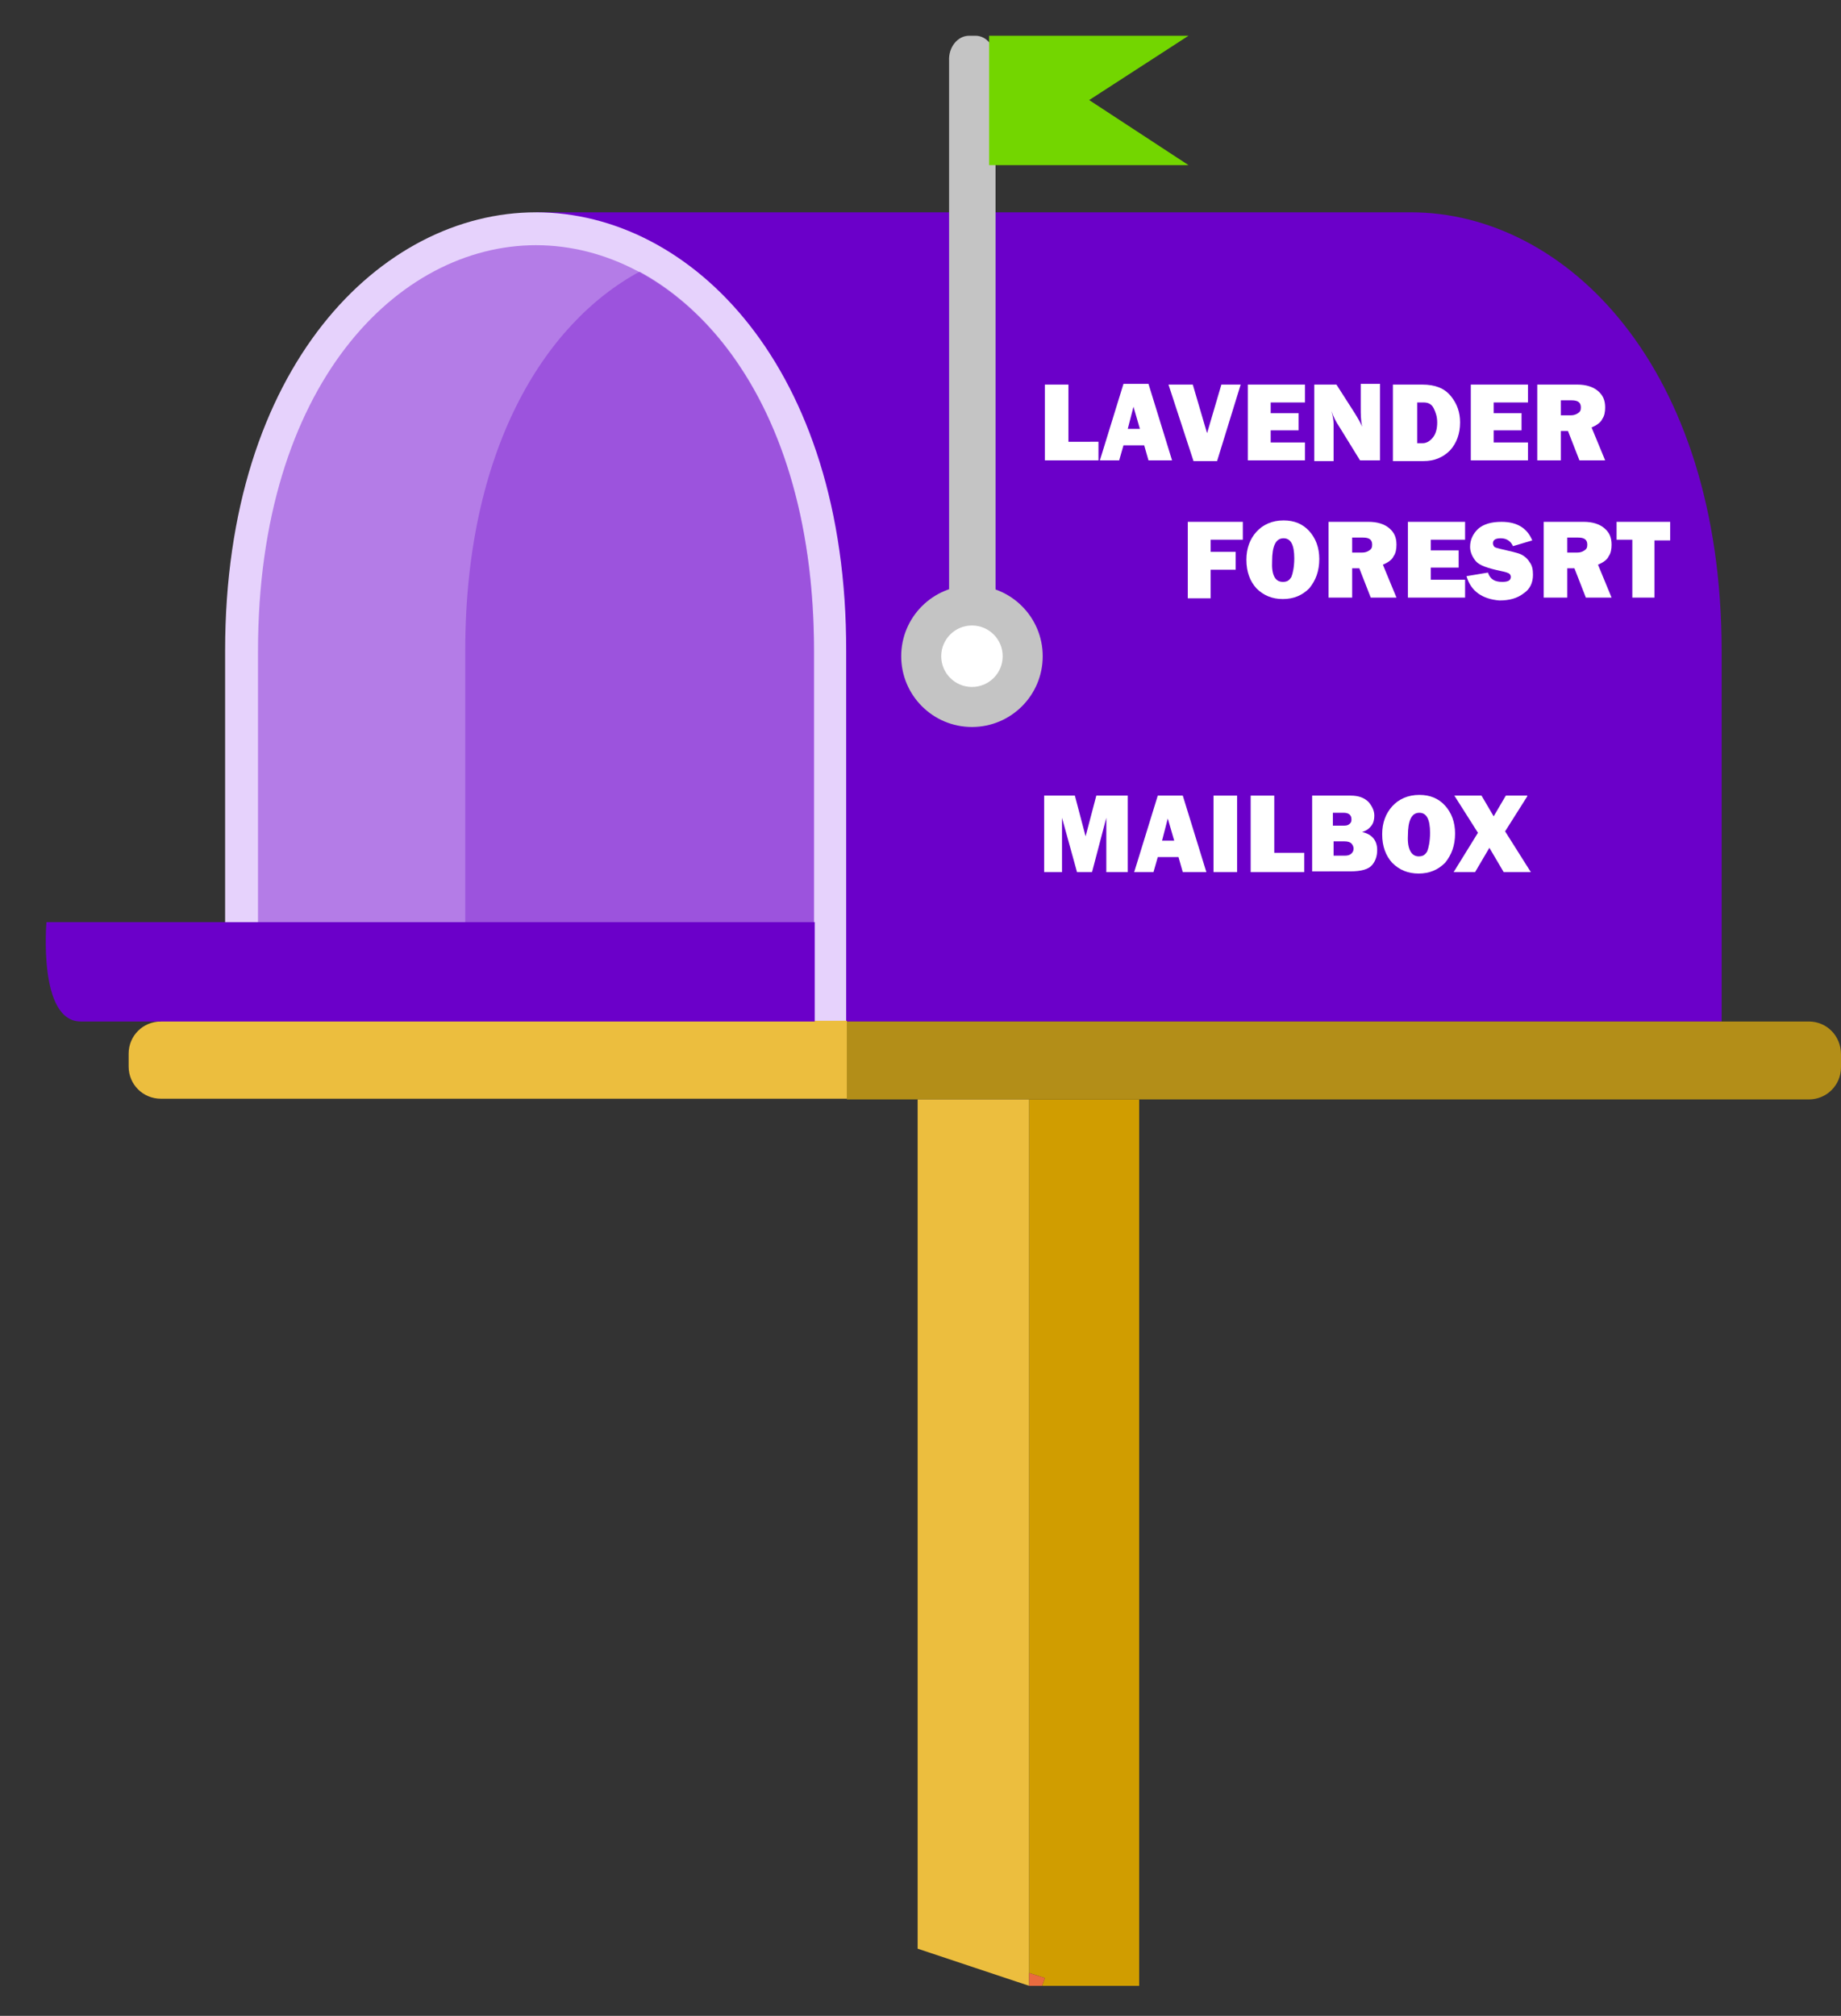 <?xml version="1.0" encoding="utf-8"?>
<!-- Generator: Adobe Illustrator 25.3.1, SVG Export Plug-In . SVG Version: 6.00 Build 0)  -->
<svg version="1.1" id="mailbox" xmlns="http://www.w3.org/2000/svg" xmlns:xlink="http://www.w3.org/1999/xlink" x="0px" y="0px"
	 viewBox="0 0 257.6 282" style="enable-background:new 0 0 257.6 282;" xml:space="preserve">
<rect x="0" y="0" width="257.6" height="282" fill="#333333" stroke="none"/>
<style type="text/css">
	.st0{fill:#6B00C9;}
	.st1{fill:#E6D2FC;}
	.st2{opacity:0.41;fill:#6B00C9;}
	.st3{opacity:0.33;fill:#6B00C9;}
	.st4{fill:#ECBE3E;}
	.st5{fill:#B38E18;}
	.st6{fill:#C4C4C4;}
	.st7{fill:#FFFFFF;}
	.st8{fill:#73D600;}
	.st9{fill:#D09D00;}
	.st10{fill:#EA6B3F;}
</style>
<path class="st0" d="M197.4,29.7H75v113.2h165.9V91.1C240.9,51.3,219.1,29.7,197.4,29.7z"/>
<path class="st1" d="M75,29.7c-21.7,0-43.5,21.6-43.5,61.3v51.9h86.9V91.1C118.5,51.3,96.7,29.7,75,29.7z"/>
<path class="st2" d="M36.1,142.9V91.1c0-37.3,19.6-56.8,38.9-56.8s38.9,19.5,38.9,56.8v51.9H36.1z"/>
<path class="st3" d="M89.5,38c-13.5,7.3-24.4,25.2-24.4,53v51.9h48.8V91.1C113.9,63.3,103.1,45.4,89.5,38z"/>
<path class="st4" d="M22.5,142.9c-2.5,0-4.5,2-4.5,4.5v1.8c0,2.5,2,4.5,4.5,4.5h96v-10.9H22.5z"/>
<path class="st5" d="M253.1,142.9H118.5v10.9h134.6c2.5,0,4.5-2,4.5-4.5v-1.8C257.6,144.9,255.6,142.9,253.1,142.9z"/>
<g>
	<path class="st6" d="M135.6,5h0.9c1.6,0,2.8,1.6,2.8,3.5v84.1c0,1.9-1.3,3.5-2.8,3.5h-0.9c-1.6,0-2.8-1.6-2.8-3.5V8.5
		C132.7,6.6,134,5,135.6,5z"/>
	<circle class="st6" cx="136" cy="91.8" r="9.9"/>
	<circle class="st7" cx="136" cy="91.8" r="4.3"/>
	<polygon class="st8" points="166.3,5 138.4,5 138.4,14 138.4,23.1 166.3,23.1 152.4,14 	"/>
</g>
<path class="st0" d="M31.5,142.9H11.3c-6,0-4.8-13.9-4.8-13.9h107.5v13.9H31.5z"/>
<g>
	<polygon class="st9" points="159.4,153.8 144,153.8 144,276 146.2,276.7 145.8,277.8 159.4,277.8 	"/>
	<polygon class="st4" points="144,153.8 128.4,153.8 128.4,272.6 144,277.8 	"/>
	<polygon class="st10" points="144,276 144,277.8 145.8,277.8 146.2,276.7 	"/>
</g>
<g>
	<path class="st7" d="M153.7,61.8v2.6h-7.5V53.8h3.3v8H153.7z"/>
	<path class="st7" d="M160.7,64.4l-0.6-2.1h-2.9l-0.6,2.1h-2.7l3.3-10.7h3.5l3.3,10.7H160.7z M157.8,60h1.7l-0.9-3.1L157.8,60z"/>
	<path class="st7" d="M173.6,53.8l-3.3,10.7H167l-3.5-10.7h3.4l1.7,5.8c0.1,0.3,0.2,0.7,0.3,1l2-6.8H173.6z"/>
	<path class="st7" d="M182.6,61.9v2.5h-8V53.8h8v2.5h-4.8v1.5h3.9v2.4h-3.9v1.7H182.6z"/>
	<path class="st7" d="M193,64.4h-2.7l-2.9-4.7c-0.4-0.6-0.8-1.3-1.1-2.2c0.2,0.7,0.3,1.3,0.3,1.8v5.2h-2.7V53.8h3.1l2.5,3.9
		c0.5,0.8,0.9,1.5,1.1,2c-0.2-0.9-0.2-1.8-0.2-2.8v-3.2h2.7V64.4z"/>
	<path class="st7" d="M194.9,64.4V53.8h4.1c1.8,0,3.1,0.5,4,1.6s1.3,2.3,1.3,3.7c0,1.6-0.5,2.9-1.4,3.9c-1,1-2.2,1.5-3.7,1.5H194.9z
		 M198.2,62h0.9c0.5,0,1-0.3,1.4-0.8c0.4-0.5,0.6-1.2,0.6-2.1c0-0.8-0.2-1.4-0.5-2s-0.8-0.8-1.4-0.8h-0.9V62z"/>
	<path class="st7" d="M213.8,61.9v2.5h-8V53.8h8v2.5H209v1.5h3.9v2.4H209v1.7H213.8z"/>
	<path class="st7" d="M224.6,64.4h-3.6l-1.6-4.1h-1v4.1h-3.3V53.8h5.6c1.2,0,2.2,0.3,2.9,0.9c0.7,0.6,1,1.3,1,2.3
		c0,0.6-0.1,1.2-0.4,1.6c-0.2,0.5-0.8,0.9-1.5,1.2L224.6,64.4z M218.4,58.1h1.4c0.4,0,0.7-0.1,1-0.3s0.4-0.4,0.4-0.8
		c0-0.7-0.4-1-1.3-1h-1.5V58.1z"/>
	<path class="st7" d="M172.9,79.7h-3.5v4h-3.2V73h7.7v2.5h-4.5v1.7h3.5V79.7z"/>
	<path class="st7" d="M179.5,83.8c-1.5,0-2.7-0.5-3.7-1.5c-0.9-1-1.4-2.3-1.4-4c0-1.6,0.5-2.9,1.4-3.9s2.2-1.6,3.8-1.6
		c1.5,0,2.7,0.5,3.6,1.5c0.9,1,1.4,2.3,1.4,3.9c0,1.7-0.5,3-1.4,4.1C182.2,83.3,181,83.8,179.5,83.8z M179.5,81.4
		c0.6,0,0.9-0.2,1.2-0.7c0.2-0.5,0.4-1.4,0.4-2.6c0-1.9-0.5-2.8-1.5-2.8c-1.1,0-1.6,1.1-1.6,3.2C177.9,80.4,178.4,81.4,179.5,81.4z"
		/>
	<path class="st7" d="M195.4,83.6h-3.6l-1.6-4.1h-1v4.1h-3.3V73h5.6c1.2,0,2.2,0.3,2.9,0.9c0.7,0.6,1,1.3,1,2.3
		c0,0.6-0.1,1.2-0.4,1.6c-0.2,0.5-0.8,0.9-1.5,1.2L195.4,83.6z M189.2,77.3h1.4c0.4,0,0.7-0.1,1-0.3s0.4-0.4,0.4-0.8
		c0-0.7-0.4-1-1.3-1h-1.5V77.3z"/>
	<path class="st7" d="M205,81.1v2.5h-8V73h8v2.5h-4.8V77h3.9v2.4h-3.9v1.7H205z"/>
	<path class="st7" d="M205.2,80.6l3-0.5c0.3,0.9,0.9,1.3,2,1.3c0.8,0,1.2-0.2,1.2-0.7c0-0.2-0.1-0.4-0.3-0.5c-0.2-0.1-0.5-0.2-1-0.3
		c-1.9-0.4-3.1-0.8-3.6-1.4c-0.5-0.6-0.8-1.3-0.8-2c0-1,0.4-1.8,1.1-2.5c0.8-0.7,1.9-1,3.3-1c2.2,0,3.6,0.9,4.3,2.6l-2.7,0.8
		c-0.3-0.7-0.9-1.1-1.7-1.1c-0.7,0-1.1,0.2-1.1,0.7c0,0.2,0.1,0.4,0.2,0.5s0.5,0.2,0.9,0.3c1.3,0.3,2.2,0.5,2.7,0.7
		c0.5,0.2,1,0.6,1.3,1.1c0.4,0.5,0.5,1.1,0.5,1.8c0,1.1-0.4,2-1.3,2.6c-0.9,0.7-2,1-3.4,1C207.4,83.8,205.8,82.7,205.2,80.6z"/>
	<path class="st7" d="M225.5,83.6h-3.6l-1.6-4.1h-1v4.1H216V73h5.6c1.2,0,2.2,0.3,2.9,0.9c0.7,0.6,1,1.3,1,2.3
		c0,0.6-0.1,1.2-0.4,1.6c-0.2,0.5-0.8,0.9-1.5,1.2L225.5,83.6z M219.3,77.3h1.4c0.4,0,0.7-0.1,1-0.3s0.4-0.4,0.4-0.8
		c0-0.7-0.4-1-1.3-1h-1.5V77.3z"/>
	<path class="st7" d="M231.5,75.5v8.1h-3.1v-8.1h-2.2V73h7.5v2.6H231.5z"/>
	<path class="st7" d="M157.8,111.4V122h-3v-7.6l-2,7.6h-2.1l-2.1-7.6v7.6h-2.5v-10.7h4.3l1.5,5.7l1.5-5.7H157.8z"/>
	<path class="st7" d="M165.5,122l-0.6-2.1h-2.9l-0.6,2.1h-2.7l3.3-10.7h3.5l3.3,10.7H165.5z M162.6,117.6h1.7l-0.9-3.1L162.6,117.6z
		"/>
	<path class="st7" d="M173.1,111.4V122h-3.3v-10.7H173.1z"/>
	<path class="st7" d="M182.5,119.4v2.6H175v-10.7h3.3v8H182.5z"/>
	<path class="st7" d="M183.6,122v-10.7h5.4c1.1,0,1.9,0.3,2.5,0.9c0.5,0.6,0.8,1.2,0.8,1.9c0,0.5-0.1,1-0.4,1.4s-0.7,0.7-1.3,0.9
		c1.4,0.3,2.1,1.2,2.1,2.5c0,0.8-0.2,1.5-0.7,2.1c-0.5,0.6-1.5,0.9-3.1,0.9H183.6z M186.6,115.5h1.5c0.4,0,0.6-0.1,0.8-0.3
		c0.2-0.2,0.2-0.4,0.2-0.6c0-0.6-0.4-0.9-1.1-0.9h-1.5V115.5z M186.6,119.7h1.6c0.4,0,0.7-0.1,0.9-0.3s0.3-0.4,0.3-0.7
		c0-0.2-0.1-0.5-0.3-0.7c-0.2-0.2-0.5-0.3-1-0.3h-1.5V119.7z"/>
	<path class="st7" d="M198.5,122.2c-1.5,0-2.7-0.5-3.7-1.5c-0.9-1-1.4-2.3-1.4-4c0-1.6,0.5-2.9,1.4-3.9s2.2-1.6,3.8-1.6
		c1.5,0,2.7,0.5,3.6,1.5c0.9,1,1.4,2.3,1.4,3.9c0,1.7-0.5,3-1.4,4.1C201.2,121.7,200,122.2,198.5,122.2z M198.5,119.8
		c0.6,0,0.9-0.2,1.2-0.7c0.2-0.5,0.4-1.4,0.4-2.6c0-1.9-0.5-2.8-1.5-2.8c-1.1,0-1.6,1.1-1.6,3.2
		C196.9,118.8,197.5,119.8,198.5,119.8z"/>
	<path class="st7" d="M213.7,111.4l-3.1,4.9l3.6,5.7h-3.8l-2-3.4l-2,3.4h-3l3.4-5.5l-3.3-5.2h3.8l1.7,2.9l1.7-2.9H213.7z"/>
</g>
</svg>
